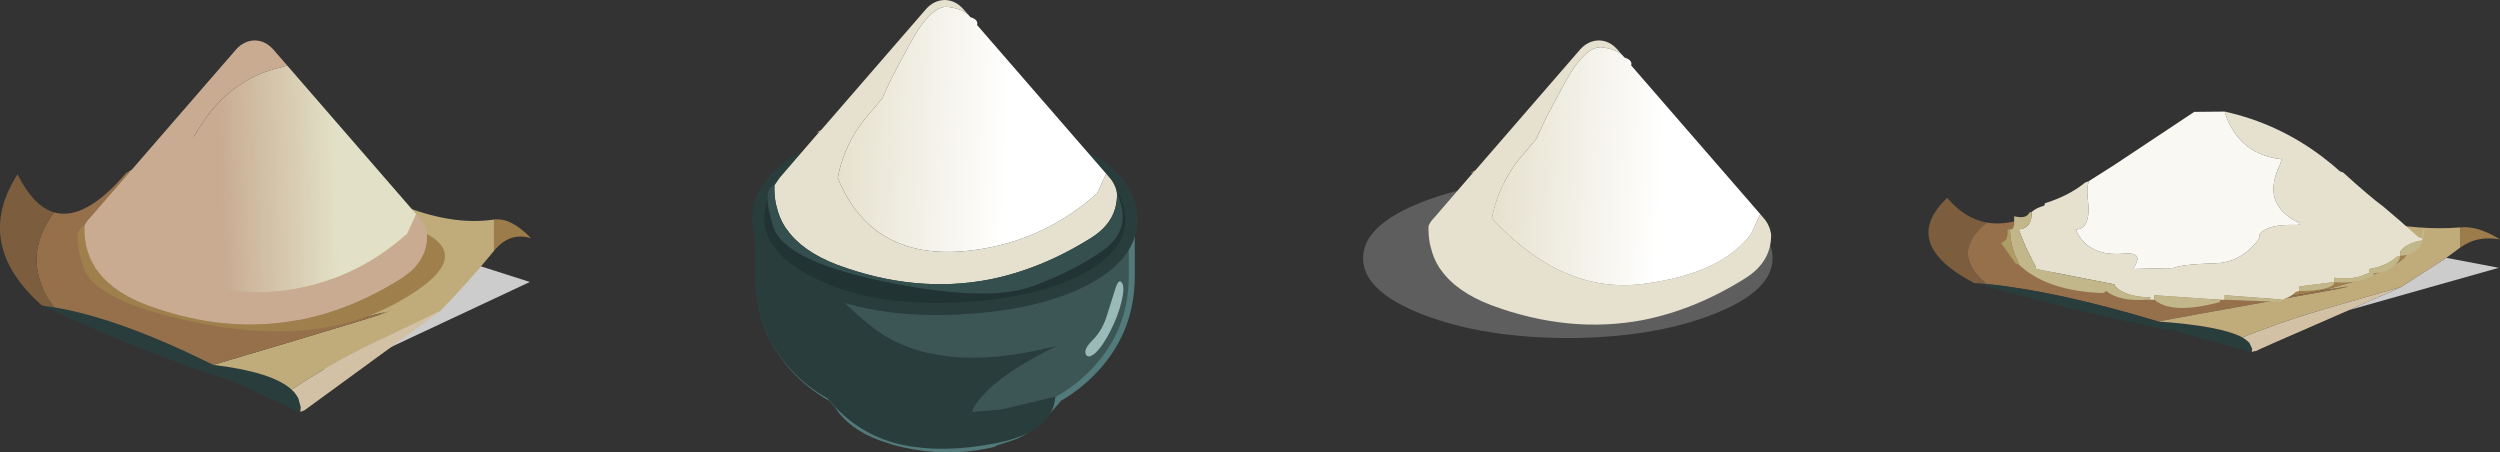 <?xml version="1.0" encoding="UTF-8" standalone="no"?>
<svg xmlns:xlink="http://www.w3.org/1999/xlink" height="75.0px" width="414.5px" xmlns="http://www.w3.org/2000/svg">
  <rect width="100%" height="100%" fill="#333333" stroke="none"/>
  <g transform="matrix(1.0, 0.0, 0.0, 1.0, -29.0, -33.6)">
    <path d="M264.9 67.05 Q274.85 63.2 288.95 63.2 303.0 63.2 312.95 67.05 322.9 70.9 322.9 76.4 322.9 81.9 312.95 85.75 303.0 89.6 288.95 89.65 274.85 89.6 264.9 85.75 255.0 81.9 255.0 76.4 255.0 70.9 264.9 67.05" fill="#999999" fill-opacity="0.424" fill-rule="evenodd" stroke="none"/>
    <path d="M356.35 80.5 L356.25 80.5 Q343.9 73.95 351.85 66.4 354.75 69.85 358.4 70.5 353.35 74.6 356.45 78.75 L357.45 79.9 358.4 80.7 356.55 80.55 356.35 80.5" fill="#7c5e3f" fill-rule="evenodd" stroke="none"/>
    <path d="M358.4 70.5 Q363.85 71.45 371.25 66.3 L371.85 66.2 364.75 71.15 363.8 71.95 Q361.5 72.3 363.55 76.3 365.55 80.3 385.65 82.55 402.2 84.45 414.5 81.65 L417.25 81.25 417.5 81.2 Q419.35 80.95 416.65 81.5 L393.35 85.7 386.8 86.9 Q370.05 81.85 358.4 80.7 L357.45 79.9 356.45 78.75 Q353.35 74.6 358.4 70.5" fill="#95704a" fill-rule="evenodd" stroke="none"/>
    <path d="M405.9 90.5 L406.0 90.55 404.9 90.95 405.9 90.5 M402.35 91.9 L402.2 91.95 390.3 88.65 Q375.85 85.95 356.35 80.5 L356.55 80.55 358.4 80.7 Q370.05 81.85 386.8 86.9 397.3 87.65 400.8 89.55 L401.25 89.85 401.7 90.2 401.95 90.45 402.4 91.4 402.4 91.5 402.35 91.9" fill="#293d3d" fill-rule="evenodd" stroke="none"/>
    <path d="M363.8 71.95 Q363.75 73.0 364.1 73.95 L364.25 74.3 Q364.7 75.45 365.75 76.45 L366.1 76.7 Q368.8 79.1 375.0 80.5 388.95 83.6 402.15 82.05 411.4 80.95 420.3 77.6 425.05 75.8 424.95 72.85 433.4 75.6 419.55 80.2 L414.5 81.65 Q402.2 84.45 385.65 82.55 365.55 80.3 363.55 76.3 361.5 72.3 363.8 71.95" fill="#9f804d" fill-rule="evenodd" stroke="none"/>
    <path d="M436.9 71.3 Q439.85 71.0 443.5 73.3 439.7 72.6 436.9 74.65 L436.9 71.3" fill="#9b7c4a" fill-rule="evenodd" stroke="none"/>
    <path d="M371.25 66.3 L372.2 65.95 371.85 66.2 371.25 66.3 M424.95 72.85 Q424.7 71.85 423.65 71.15 L422.25 70.2 Q430.35 71.85 436.9 71.3 L436.9 74.65 434.6 76.35 427.1 81.2 427.15 81.15 418.0 83.8 Q412.05 85.45 406.6 87.35 L402.4 88.9 400.8 89.55 Q397.3 87.65 386.8 86.9 L393.35 85.7 416.65 81.5 Q419.35 80.95 417.5 81.2 L417.25 81.25 414.5 81.65 419.55 80.2 Q433.4 75.6 424.95 72.85" fill="#c0ab7a" fill-rule="evenodd" stroke="none"/>
    <path d="M418.5 85.0 L405.9 90.5 404.9 90.95 Q403.95 91.35 403.05 91.8 L402.7 91.85 402.35 91.95 402.35 91.9 402.4 91.5 402.4 91.4 401.95 90.45 401.7 90.2 401.25 89.85 400.8 89.55 402.4 88.9 406.6 87.35 Q412.05 85.45 418.0 83.8 L427.15 81.15 427.1 81.2 418.5 85.0" fill="#d3c1a5" fill-rule="evenodd" stroke="none"/>
    <path d="M434.6 76.35 L443.3 78.0 418.5 85.0 427.1 81.2 434.6 76.35" fill="#cccccc" fill-rule="evenodd" stroke="none"/>
    <path d="M216.65 70.3 L216.65 79.4 Q216.65 88.9 209.9 95.6 207.4 98.05 204.6 99.65 L204.55 99.65 203.45 101.0 Q199.65 105.2 196.85 106.1 L193.9 107.05 193.75 107.2 193.55 107.25 193.35 107.3 193.15 107.35 192.9 107.4 192.7 107.45 Q185.7 108.85 178.7 107.25 L178.3 107.15 177.85 107.05 177.65 107.0 177.45 106.95 177.25 106.9 176.7 106.7 Q170.4 104.85 167.9 100.9 L166.8 99.65 Q163.9 98.05 161.4 95.6 154.75 88.9 154.75 79.4 L154.75 70.3 216.65 70.3" fill="#3c5555" fill-rule="evenodd" stroke="none"/>
    <path d="M397.85 52.1 Q406.7 54.05 414.05 59.6 L415.75 60.95 416.95 62.0 417.5 62.2 Q421.9 66.2 424.15 67.85 426.75 70.0 430.0 72.95 L430.6 73.1 430.55 73.45 Q428.0 73.85 426.95 75.3 L426.95 76.0 426.35 76.2 Q424.7 77.7 421.85 78.2 L421.85 78.9 421.2 79.05 Q419.35 80.05 416.05 79.65 L416.05 80.4 415.3 80.45 410.2 81.1 410.2 81.85 409.65 82.0 Q408.75 82.9 407.3 83.3 L406.6 83.2 397.85 82.55 397.85 83.3 397.15 83.3 396.4 83.25 386.2 82.55 386.2 83.3 385.5 83.3 385.5 82.9 Q381.55 82.85 379.7 81.1 L379.6 80.75 366.6 78.2 366.45 77.6 Q364.85 74.85 363.7 71.65 365.65 71.4 365.85 69.45 L365.85 68.75 Q366.6 68.05 367.95 67.7 L368.05 67.3 Q371.95 66.1 374.75 63.85 L375.3 63.65 Q374.95 65.1 375.15 66.5 375.8 71.6 373.15 71.65 375.15 76.2 381.15 75.65 384.7 75.35 382.6 78.2 L388.45 78.05 389.15 78.2 Q389.85 77.45 396.4 77.25 400.45 77.1 403.3 73.55 403.65 73.1 403.65 72.4 405.05 70.75 409.5 70.9 411.2 70.9 409.5 70.2 404.0 67.15 407.0 60.95 L407.3 60.0 Q400.5 59.25 398.1 52.9 L397.85 52.1 M273.65 61.8 L290.95 41.85 Q292.25 40.35 294.1 40.3 295.9 40.35 297.2 41.85 L297.95 42.7 Q296.9 41.75 294.65 41.45 291.8 41.1 288.3 47.6 284.8 54.05 284.55 54.85 L283.7 56.65 281.85 58.85 Q280.05 60.8 278.85 63.0 277.05 66.15 276.35 69.8 287.95 82.3 301.2 80.7 314.4 79.05 319.35 72.35 L320.85 69.1 321.45 69.8 Q322.4 70.9 322.65 72.4 322.75 77.0 318.35 79.75 310.05 84.95 301.45 86.65 289.2 89.0 276.25 84.2 270.5 82.0 267.95 78.4 L267.65 78.0 Q266.65 76.45 266.25 74.7 L266.1 74.15 Q265.8 72.7 265.85 71.05 266.15 70.35 266.7 69.8 L273.3 62.15 273.65 61.8" fill="#e6e1ce" fill-rule="evenodd" stroke="none"/>
    <path d="M273.3 62.15 L272.75 62.3 273.65 61.8 273.3 62.15" fill="#c0ab7a" fill-rule="evenodd" stroke="none"/>
    <path d="M297.95 42.7 L298.35 43.15 Q299.7 43.55 299.45 44.45 L320.85 69.1 319.35 72.35 Q314.4 79.05 301.2 80.7 287.95 82.3 276.35 69.8 277.05 66.15 278.85 63.0 280.05 60.8 281.85 58.85 L283.7 56.65 284.55 54.85 Q284.8 54.05 288.3 47.6 291.8 41.1 294.65 41.45 296.9 41.75 297.95 42.7" fill="url(#gradient0)" fill-rule="evenodd" stroke="none"/>
    <path d="M375.3 63.65 L379.55 60.95 392.8 52.15 397.85 52.1 398.1 52.9 Q400.5 59.25 407.3 60.0 L407.0 60.95 Q404.0 67.15 409.5 70.2 411.2 70.9 409.5 70.9 405.05 70.75 403.65 72.4 403.65 73.1 403.3 73.55 400.45 77.1 396.4 77.25 389.85 77.45 389.15 78.2 L388.45 78.05 382.6 78.2 Q384.7 75.35 381.15 75.65 375.15 76.2 373.15 71.65 375.8 71.6 375.15 66.5 374.95 65.1 375.3 63.65" fill="#f9f8f3" fill-rule="evenodd" stroke="none"/>
    <path d="M430.6 73.1 L430.6 72.4 430.6 71.65 430.95 71.65 Q431.05 75.75 426.95 76.0 L426.8 76.65 Q425.65 78.7 422.6 78.9 L422.45 79.35 Q419.9 80.65 416.05 80.4 L415.85 80.85 Q414.4 81.85 410.2 81.85 L410.2 81.1 415.3 80.45 416.05 80.4 416.05 79.65 Q419.35 80.05 421.2 79.05 L421.85 78.9 421.85 78.2 Q424.7 77.7 426.35 76.2 L426.95 76.0 426.95 75.3 Q428.0 73.85 430.55 73.45 L430.6 73.1 M407.3 83.3 L407.25 83.65 397.85 83.3 397.85 82.55 406.6 83.2 407.3 83.3 M397.15 83.3 L397.0 83.7 Q389.1 85.8 386.2 83.3 L386.2 82.55 396.4 83.25 397.15 83.3 M385.5 83.3 L384.75 83.3 Q380.4 83.6 378.2 81.85 377.85 82.2 377.5 82.2 L376.75 82.15 Q368.15 81.65 363.7 77.45 L363.55 76.8 Q362.4 74.75 362.25 71.65 362.6 71.65 362.75 71.45 L362.95 70.95 362.95 70.2 362.95 69.45 Q364.9 69.95 365.45 68.9 365.5 68.75 365.85 68.75 L365.85 69.45 Q365.65 71.4 363.7 71.65 364.85 74.85 366.45 77.6 L366.6 78.2 379.6 80.75 379.7 81.1 Q381.55 82.85 385.5 82.9 L385.5 83.3" fill="#c2b68b" fill-rule="evenodd" stroke="none"/>
    <path d="M363.7 77.45 L363.2 77.3 360.75 73.85 Q362.0 73.6 361.85 71.65 L362.25 71.65 Q362.4 74.75 363.55 76.8 L363.7 77.45" fill="#ad9c63" fill-rule="evenodd" stroke="none"/>
    <path d="M204.6 99.65 Q207.4 98.05 209.9 95.6 216.65 88.9 216.65 79.4 L216.65 70.3 M154.75 70.3 L154.75 79.4 Q154.75 88.9 161.4 95.6 163.9 98.05 166.8 99.65 L167.9 100.9 Q170.4 104.85 176.7 106.7 L177.25 106.9 177.45 106.95 177.65 107.0 177.85 107.05 178.3 107.15 178.7 107.25 Q185.7 108.85 192.7 107.45 L192.9 107.4 193.15 107.35 193.35 107.3 193.55 107.25 193.75 107.2 193.9 107.05 196.85 106.1 Q199.65 105.2 203.45 101.0 L204.6 99.65" fill="none" stroke="#537a7a" stroke-linecap="round" stroke-linejoin="round" stroke-width="1.0"/>
    <path d="M163.05 72.2 Q163.05 79.6 173.65 87.85 184.2 96.05 204.2 90.95 192.25 96.85 190.1 101.9 L195.0 101.5 203.85 99.4 203.95 99.65 Q203.35 105.2 194.3 107.05 185.2 108.85 178.15 107.25 171.1 105.6 166.2 99.65 163.3 98.05 160.8 95.6 154.15 88.9 154.15 79.4 L154.15 70.3 163.05 70.3 163.05 72.2" fill="#293d3d" fill-rule="evenodd" stroke="none"/>
    <path d="M163.75 80.65 Q154.7 76.15 154.7 69.8 154.7 63.4 163.75 58.85 172.8 54.35 185.6 54.35 198.35 54.35 207.45 58.85 216.45 63.4 216.6 69.75 216.7 76.05 208.4 80.2 200.05 84.35 186.45 84.8 172.8 85.2 163.75 80.65" fill="#223333" fill-rule="evenodd" stroke="none"/>
    <path d="M163.75 80.65 Q154.7 76.15 154.7 69.8 154.7 63.4 163.75 58.85 172.8 54.35 185.6 54.35 198.35 54.35 207.45 58.85 216.45 63.4 216.6 69.75 216.7 76.05 208.4 80.2 200.05 84.35 186.45 84.8 172.8 85.2 163.75 80.65 Z" fill="none" stroke="#293d3d" stroke-linecap="round" stroke-linejoin="round" stroke-width="2.0"/>
    <path d="M116.85 80.35 L83.45 96.0 81.35 92.7 102.3 79.1 102.05 77.35 103.05 75.95 116.85 80.35" fill="#cccccc" fill-rule="evenodd" stroke="none"/>
    <path d="M165.2 55.1 L164.85 55.45 164.3 55.6 165.2 55.1" fill="#c0ab7a" fill-rule="evenodd" stroke="none"/>
    <path d="M189.5 36.0 Q188.45 35.05 186.2 34.75 183.35 34.4 179.85 40.9 176.35 47.35 176.1 48.15 L175.25 49.95 173.4 52.15 Q169.05 56.95 167.9 63.1 173.75 77.35 190.6 75.05 202.1 73.5 210.9 65.65 L212.4 62.4 213.0 63.1 Q213.95 64.2 214.2 65.7 214.3 70.3 209.9 73.05 201.6 78.25 193.0 79.95 180.75 82.3 167.8 77.5 162.05 75.3 159.5 71.7 L159.2 71.3 Q158.2 69.75 157.8 68.0 L157.65 67.45 Q157.35 66.0 157.4 64.35 L158.25 63.1 164.85 55.45 165.2 55.1 182.5 35.15 Q183.8 33.65 185.65 33.6 187.45 33.65 188.75 35.15 L189.5 36.0" fill="#e6e1ce" fill-rule="evenodd" stroke="none"/>
    <path d="M157.4 64.35 Q157.35 66.0 157.65 67.45 L157.8 68.0 Q158.2 69.75 159.2 71.3 L159.5 71.7 Q162.05 75.3 167.8 77.5 180.75 82.3 193.0 79.95 201.6 78.25 209.9 73.05 214.3 70.3 214.2 65.7 216.9 71.55 211.85 75.15 206.75 78.7 199.9 81.15 193.05 83.6 177.7 80.7 159.0 77.2 157.15 71.05 155.25 64.85 157.4 64.35" fill="#354f4f" fill-rule="evenodd" stroke="none"/>
    <path d="M214.95 83.6 Q214.4 85.9 213.15 88.4 211.9 90.85 210.75 92.0 209.5 93.15 209.05 92.4 208.55 91.55 210.25 89.9 211.9 88.2 212.65 85.5 L214.0 81.25 Q214.55 79.7 215.05 80.55 215.5 81.3 214.95 83.6" fill="#9abab9" fill-rule="evenodd" stroke="none"/>
    <path d="M35.95 82.8 L35.2 82.45 35.1 81.1 37.95 82.3 37.95 83.65 35.95 82.8" fill="#7c5e3f" fill-rule="evenodd" stroke="none"/>
    <path d="M37.95 83.65 Q66.15 86.65 82.2 99.75 L78.65 101.9 67.6 96.8 Q54.15 92.65 35.95 84.25 L35.95 82.8 37.95 83.65" fill="#293d3d" fill-rule="evenodd" stroke="none"/>
    <path d="M212.4 62.4 L210.9 65.65 Q202.1 73.5 190.6 75.05 173.75 77.35 167.9 63.1 169.05 56.95 173.4 52.15 L175.25 49.95 176.1 48.15 Q176.35 47.35 179.85 40.9 183.35 34.4 186.2 34.75 188.45 35.05 189.5 36.0 L189.9 36.45 Q191.25 36.85 191.0 37.75 L212.4 62.4" fill="url(#gradient1)" fill-rule="evenodd" stroke="none"/>
    <path d="M101.8 85.35 L101.85 85.25 93.35 89.35 Q84.7 93.3 77.35 98.2 74.1 95.25 64.35 94.1 98.05 84.1 92.9 85.35 L83.5 87.55 Q79.25 88.55 79.3 88.2 79.35 87.6 78.95 87.1 L78.45 86.45 Q71.6 83.45 63.95 85.3 L63.8 84.7 63.45 84.05 63.15 83.65 57.7 83.3 58.65 81.9 58.85 81.2 Q58.9 80.6 58.5 80.15 L58.05 79.5 Q54.75 78.4 51.4 80.05 51.5 79.35 51.25 78.7 L50.6 77.6 Q47.05 76.35 44.2 79.15 L44.85 77.75 Q45.1 76.3 44.1 75.3 L43.55 74.9 43.05 74.25 Q49.55 70.3 53.75 64.5 53.8 63.9 53.4 63.4 L52.9 62.75 52.3 62.5 50.45 62.15 49.9 62.3 Q56.95 58.4 63.05 55.2 L70.4 51.45 75.05 55.2 Q96.85 72.15 110.9 70.0 L110.9 75.2 Q106.35 80.75 101.8 85.35" fill="#c0ab7a" fill-rule="evenodd" stroke="none"/>
    <path d="M110.9 75.2 L110.9 70.0 Q113.65 69.6 117.05 73.1 113.5 72.0 110.9 75.2" fill="#9b7c4a" fill-rule="evenodd" stroke="none"/>
    <path d="M49.9 62.3 L50.45 62.15 52.3 62.5 52.9 62.75 53.4 63.4 Q53.8 63.9 53.75 64.5 49.55 70.3 43.05 74.25 L43.55 74.9 44.1 75.3 Q45.1 76.3 44.85 77.75 L44.2 79.15 Q47.05 76.35 50.6 77.6 L51.25 78.7 Q51.5 79.35 51.4 80.05 54.75 78.4 58.05 79.5 L58.5 80.15 Q58.9 80.6 58.85 81.2 L58.65 81.9 57.7 83.3 63.15 83.65 63.45 84.05 63.8 84.7 63.95 85.3 Q71.6 83.45 78.45 86.45 L78.95 87.1 Q79.35 87.6 79.3 88.2 79.25 88.55 83.5 87.55 L92.9 85.35 Q98.05 84.1 64.35 94.1 48.8 86.35 37.95 84.55 32.15 76.65 37.95 68.8 43.05 70.3 49.9 62.3" fill="#95704a" fill-rule="evenodd" stroke="none"/>
    <path d="M37.95 68.8 Q32.15 76.65 37.95 84.55 L36.25 84.3 35.95 84.25 Q24.5 74.1 31.9 62.5 34.55 67.8 37.95 68.8" fill="#7c5e3f" fill-rule="evenodd" stroke="none"/>
    <path d="M77.35 98.2 Q84.7 93.3 93.35 89.35 L101.85 85.25 101.8 85.35 79.45 101.65 79.15 101.75 78.8 101.9 78.85 101.2 78.85 101.05 78.45 99.6 78.2 99.2 77.8 98.65 77.35 98.2" fill="#d3c1a5" fill-rule="evenodd" stroke="none"/>
    <path d="M99.8 72.4 Q107.65 76.7 94.8 83.8 81.95 90.9 63.3 87.4 44.6 83.9 42.75 77.75 40.85 71.55 43.0 71.05 42.7 80.15 53.4 84.2 75.5 92.35 95.5 79.75 99.9 77.0 99.8 72.4" fill="#9f804d" fill-rule="evenodd" stroke="none"/>
    <path d="M43.0 71.05 Q43.3 70.35 43.85 69.8 L68.1 41.85 Q69.4 40.35 71.25 40.3 73.05 40.35 74.35 41.85 L76.35 44.15 76.6 44.45 75.65 44.75 Q67.0 46.7 62.05 54.8 L61.8 55.2 Q60.6 57.15 59.0 58.85 54.65 63.65 53.5 69.8 59.35 84.05 76.2 81.75 87.7 80.2 96.5 72.35 L98.0 69.1 98.6 69.8 Q99.55 70.9 99.8 72.4 99.9 77.0 95.5 79.75 75.5 92.35 53.4 84.2 42.7 80.15 43.0 71.05" fill="#c8ab91" fill-rule="evenodd" stroke="none"/>
    <path d="M76.35 44.15 L98.0 69.1 96.5 72.35 Q87.7 80.2 76.2 81.75 59.35 84.05 53.5 69.8 54.65 63.65 59.0 58.85 60.6 57.15 61.8 55.2 L62.05 54.8 Q67.0 46.7 75.65 44.75 L76.6 44.45 76.35 44.15" fill="url(#gradient2)" fill-rule="evenodd" stroke="none"/>
  </g>
  <defs>
    <linearGradient gradientTransform="matrix(-0.017, -0.001, 0.001, -0.023, 290.55, 62.8)" gradientUnits="userSpaceOnUse" id="gradient0" spreadMethod="pad" x1="-819.2" x2="819.2">
      <stop offset="0.0" stop-color="#ffffff"/>
      <stop offset="1.0" stop-color="#e6e1ce"/>
    </linearGradient>
    <linearGradient gradientTransform="matrix(-0.017, -0.001, 0.001, -0.023, 182.1, 56.1)" gradientUnits="userSpaceOnUse" id="gradient1" spreadMethod="pad" x1="-819.2" x2="819.2">
      <stop offset="0.0" stop-color="#ffffff"/>
      <stop offset="1.0" stop-color="#e6e1ce"/>
    </linearGradient>
    <linearGradient gradientTransform="matrix(-0.012, 3.0E-4, -6.0E-4, -0.023, 75.2, 63.1)" gradientUnits="userSpaceOnUse" id="gradient2" spreadMethod="pad" x1="-819.2" x2="819.2">
      <stop offset="0.0" stop-color="#e2e1c7"/>
      <stop offset="1.0" stop-color="#c8ab91"/>
    </linearGradient>
  </defs>
</svg>
